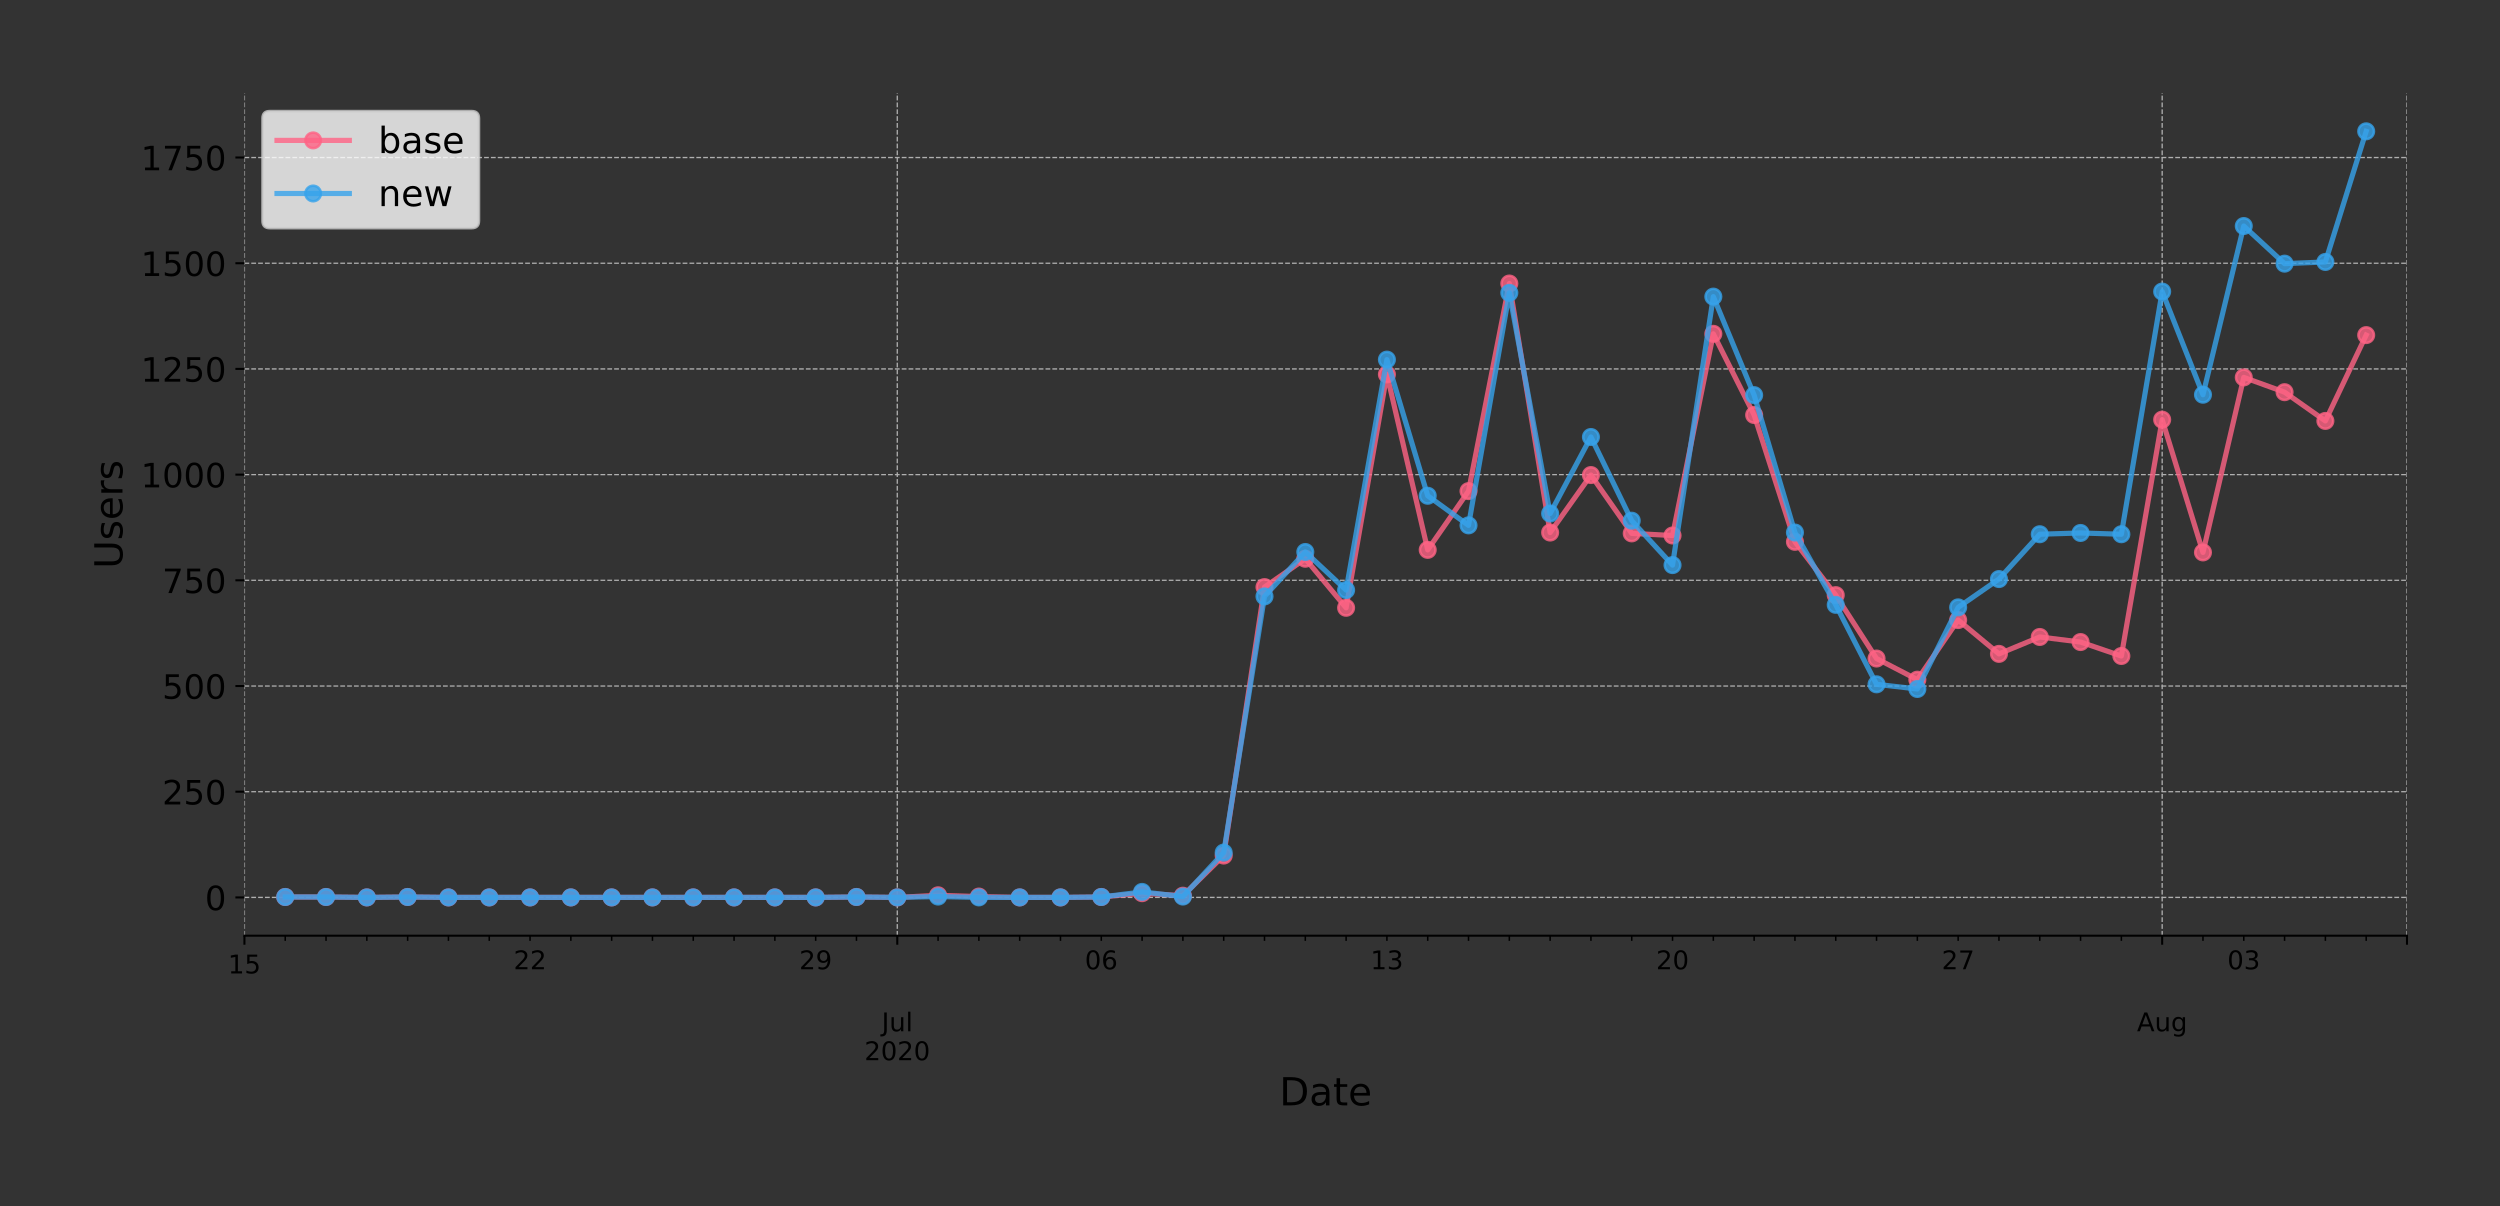 <?xml version="1.0" encoding="utf-8" standalone="no"?>
<!DOCTYPE svg PUBLIC "-//W3C//DTD SVG 1.1//EN"
  "http://www.w3.org/Graphics/SVG/1.1/DTD/svg11.dtd">
<!-- Created with matplotlib (https://matplotlib.org/) -->
<svg height="466.949pt" version="1.1" viewBox="0 0 967.602 466.949" width="967.602pt" xmlns="http://www.w3.org/2000/svg" xmlns:xlink="http://www.w3.org/1999/xlink">
 <rect x="0" y="0" width="967.602" height="466.949" fill="#333333" stroke="none"/>
 <defs>
  <style type="text/css">
*{stroke-linecap:butt;stroke-linejoin:round;}
  </style>
 </defs>
 <g id="figure_1">
  <g id="patch_1">
   <path d="M 0 466.949 
L 967.602 466.949 
L 967.602 0 
L 0 0 
z
" style="fill:none;"/>
  </g>
  <g id="axes_1">
   <g id="patch_2">
    <path d="M 94.602 362.16 
L 931.602 362.16 
L 931.602 36 
L 94.602 36 
z
" style="fill:none;"/>
   </g>
   <g id="matplotlib.axis_1">
    <g id="xtick_1">
     <g id="line2d_1">
      <path clip-path="url(#p70b564d732)" d="M 94.602 362.16 
L 94.602 36 
" style="fill:none;stroke:#b0b0b0;stroke-dasharray:1.85,0.8;stroke-dashoffset:0;stroke-width:0.5;"/>
     </g>
     <g id="line2d_2">
      <defs>
       <path d="M 0 0 
L 0 3.5 
" id="m4102a63cce" style="stroke:#000000;stroke-width:0.8;"/>
      </defs>
      <g>
       <use style="stroke:#000000;stroke-width:0.8;" x="94.602" xlink:href="#m4102a63cce" y="362.16"/>
      </g>
     </g>
     <g id="text_1">
      <!-- 15 -->
      <defs>
       <path d="M 12.406 8.297 
L 28.516 8.297 
L 28.516 63.922 
L 10.984 60.406 
L 10.984 69.391 
L 28.422 72.906 
L 38.281 72.906 
L 38.281 8.297 
L 54.391 8.297 
L 54.391 0 
L 12.406 0 
z
" id="DejaVuSans-49"/>
       <path d="M 10.797 72.906 
L 49.516 72.906 
L 49.516 64.594 
L 19.828 64.594 
L 19.828 46.734 
Q 21.969 47.469 24.109 47.828 
Q 26.266 48.188 28.422 48.188 
Q 40.625 48.188 47.75 41.5 
Q 54.891 34.812 54.891 23.391 
Q 54.891 11.625 47.562 5.094 
Q 40.234 -1.422 26.906 -1.422 
Q 22.312 -1.422 17.547 -0.641 
Q 12.797 0.141 7.719 1.703 
L 7.719 11.625 
Q 12.109 9.234 16.797 8.062 
Q 21.484 6.891 26.703 6.891 
Q 35.156 6.891 40.078 11.328 
Q 45.016 15.766 45.016 23.391 
Q 45.016 31 40.078 35.438 
Q 35.156 39.891 26.703 39.891 
Q 22.75 39.891 18.812 39.016 
Q 14.891 38.141 10.797 36.281 
z
" id="DejaVuSans-53"/>
      </defs>
      <g transform="translate(88.24 376.758)scale(0.1 -0.1)">
       <use xlink:href="#DejaVuSans-49"/>
       <use x="63.623" xlink:href="#DejaVuSans-53"/>
      </g>
     </g>
    </g>
    <g id="xtick_2">
     <g id="line2d_3">
      <path clip-path="url(#p70b564d732)" d="M 347.281 362.16 
L 347.281 36 
" style="fill:none;stroke:#b0b0b0;stroke-dasharray:1.85,0.8;stroke-dashoffset:0;stroke-width:0.5;"/>
     </g>
     <g id="line2d_4">
      <g>
       <use style="stroke:#000000;stroke-width:0.8;" x="347.281" xlink:href="#m4102a63cce" y="362.16"/>
      </g>
     </g>
     <g id="text_2">
      <!--  -->
      <g transform="translate(347.281 376.758)scale(0.1 -0.1)"/>
      <!--  -->
      <g transform="translate(347.281 387.956)scale(0.1 -0.1)"/>
      <!-- Jul -->
      <defs>
       <path d="M 9.812 72.906 
L 19.672 72.906 
L 19.672 5.078 
Q 19.672 -8.109 14.672 -14.062 
Q 9.672 -20.016 -1.422 -20.016 
L -5.172 -20.016 
L -5.172 -11.719 
L -2.094 -11.719 
Q 4.438 -11.719 7.125 -8.047 
Q 9.812 -4.391 9.812 5.078 
z
" id="DejaVuSans-74"/>
       <path d="M 8.5 21.578 
L 8.5 54.688 
L 17.484 54.688 
L 17.484 21.922 
Q 17.484 14.156 20.5 10.266 
Q 23.531 6.391 29.594 6.391 
Q 36.859 6.391 41.078 11.031 
Q 45.312 15.672 45.312 23.688 
L 45.312 54.688 
L 54.297 54.688 
L 54.297 0 
L 45.312 0 
L 45.312 8.406 
Q 42.047 3.422 37.719 1 
Q 33.406 -1.422 27.688 -1.422 
Q 18.266 -1.422 13.375 4.438 
Q 8.5 10.297 8.5 21.578 
z
M 31.109 56 
z
" id="DejaVuSans-117"/>
       <path d="M 9.422 75.984 
L 18.406 75.984 
L 18.406 0 
L 9.422 0 
z
" id="DejaVuSans-108"/>
      </defs>
      <g transform="translate(341.249 399.154)scale(0.1 -0.1)">
       <use xlink:href="#DejaVuSans-74"/>
       <use x="29.492" xlink:href="#DejaVuSans-117"/>
       <use x="92.871" xlink:href="#DejaVuSans-108"/>
      </g>
      <!-- 2020 -->
      <defs>
       <path d="M 19.188 8.297 
L 53.609 8.297 
L 53.609 0 
L 7.328 0 
L 7.328 8.297 
Q 12.938 14.109 22.625 23.891 
Q 32.328 33.688 34.812 36.531 
Q 39.547 41.844 41.422 45.531 
Q 43.312 49.219 43.312 52.781 
Q 43.312 58.594 39.234 62.25 
Q 35.156 65.922 28.609 65.922 
Q 23.969 65.922 18.812 64.312 
Q 13.672 62.703 7.812 59.422 
L 7.812 69.391 
Q 13.766 71.781 18.938 73 
Q 24.125 74.219 28.422 74.219 
Q 39.75 74.219 46.484 68.547 
Q 53.219 62.891 53.219 53.422 
Q 53.219 48.922 51.531 44.891 
Q 49.859 40.875 45.406 35.406 
Q 44.188 33.984 37.641 27.219 
Q 31.109 20.453 19.188 8.297 
z
" id="DejaVuSans-50"/>
       <path d="M 31.781 66.406 
Q 24.172 66.406 20.328 58.906 
Q 16.5 51.422 16.5 36.375 
Q 16.5 21.391 20.328 13.891 
Q 24.172 6.391 31.781 6.391 
Q 39.453 6.391 43.281 13.891 
Q 47.125 21.391 47.125 36.375 
Q 47.125 51.422 43.281 58.906 
Q 39.453 66.406 31.781 66.406 
z
M 31.781 74.219 
Q 44.047 74.219 50.516 64.516 
Q 56.984 54.828 56.984 36.375 
Q 56.984 17.969 50.516 8.266 
Q 44.047 -1.422 31.781 -1.422 
Q 19.531 -1.422 13.062 8.266 
Q 6.594 17.969 6.594 36.375 
Q 6.594 54.828 13.062 64.516 
Q 19.531 74.219 31.781 74.219 
z
" id="DejaVuSans-48"/>
      </defs>
      <g transform="translate(334.556 410.352)scale(0.1 -0.1)">
       <use xlink:href="#DejaVuSans-50"/>
       <use x="63.623" xlink:href="#DejaVuSans-48"/>
       <use x="127.246" xlink:href="#DejaVuSans-50"/>
       <use x="190.869" xlink:href="#DejaVuSans-48"/>
      </g>
     </g>
    </g>
    <g id="xtick_3">
     <g id="line2d_5">
      <path clip-path="url(#p70b564d732)" d="M 836.847 362.16 
L 836.847 36 
" style="fill:none;stroke:#b0b0b0;stroke-dasharray:1.85,0.8;stroke-dashoffset:0;stroke-width:0.5;"/>
     </g>
     <g id="line2d_6">
      <g>
       <use style="stroke:#000000;stroke-width:0.8;" x="836.847" xlink:href="#m4102a63cce" y="362.16"/>
      </g>
     </g>
     <g id="text_3">
      <!--  -->
      <g transform="translate(836.847 376.758)scale(0.1 -0.1)"/>
      <!--  -->
      <g transform="translate(836.847 387.956)scale(0.1 -0.1)"/>
      <!-- Aug -->
      <defs>
       <path d="M 34.188 63.188 
L 20.797 26.906 
L 47.609 26.906 
z
M 28.609 72.906 
L 39.797 72.906 
L 67.578 0 
L 57.328 0 
L 50.688 18.703 
L 17.828 18.703 
L 11.188 0 
L 0.781 0 
z
" id="DejaVuSans-65"/>
       <path d="M 45.406 27.984 
Q 45.406 37.75 41.375 43.109 
Q 37.359 48.484 30.078 48.484 
Q 22.859 48.484 18.828 43.109 
Q 14.797 37.75 14.797 27.984 
Q 14.797 18.266 18.828 12.891 
Q 22.859 7.516 30.078 7.516 
Q 37.359 7.516 41.375 12.891 
Q 45.406 18.266 45.406 27.984 
z
M 54.391 6.781 
Q 54.391 -7.172 48.188 -13.984 
Q 42 -20.797 29.203 -20.797 
Q 24.469 -20.797 20.266 -20.094 
Q 16.062 -19.391 12.109 -17.922 
L 12.109 -9.188 
Q 16.062 -11.328 19.922 -12.344 
Q 23.781 -13.375 27.781 -13.375 
Q 36.625 -13.375 41.016 -8.766 
Q 45.406 -4.156 45.406 5.172 
L 45.406 9.625 
Q 42.625 4.781 38.281 2.391 
Q 33.938 0 27.875 0 
Q 17.828 0 11.672 7.656 
Q 5.516 15.328 5.516 27.984 
Q 5.516 40.672 11.672 48.328 
Q 17.828 56 27.875 56 
Q 33.938 56 38.281 53.609 
Q 42.625 51.219 45.406 46.391 
L 45.406 54.688 
L 54.391 54.688 
z
" id="DejaVuSans-103"/>
      </defs>
      <g transform="translate(827.084 399.154)scale(0.1 -0.1)">
       <use xlink:href="#DejaVuSans-65"/>
       <use x="68.408" xlink:href="#DejaVuSans-117"/>
       <use x="131.787" xlink:href="#DejaVuSans-103"/>
      </g>
     </g>
    </g>
    <g id="xtick_4">
     <g id="line2d_7">
      <path clip-path="url(#p70b564d732)" d="M 931.602 362.16 
L 931.602 36 
" style="fill:none;stroke:#b0b0b0;stroke-dasharray:1.85,0.8;stroke-dashoffset:0;stroke-width:0.5;"/>
     </g>
     <g id="line2d_8">
      <g>
       <use style="stroke:#000000;stroke-width:0.8;" x="931.602" xlink:href="#m4102a63cce" y="362.16"/>
      </g>
     </g>
    </g>
    <g id="xtick_5">
     <g id="line2d_9">
      <defs>
       <path d="M 0 0 
L 0 2 
" id="m743ab4e83a" style="stroke:#000000;stroke-width:0.6;"/>
      </defs>
      <g>
       <use style="stroke:#000000;stroke-width:0.6;" x="110.395" xlink:href="#m743ab4e83a" y="362.16"/>
      </g>
     </g>
    </g>
    <g id="xtick_6">
     <g id="line2d_10">
      <g>
       <use style="stroke:#000000;stroke-width:0.6;" x="126.187" xlink:href="#m743ab4e83a" y="362.16"/>
      </g>
     </g>
    </g>
    <g id="xtick_7">
     <g id="line2d_11">
      <g>
       <use style="stroke:#000000;stroke-width:0.6;" x="141.98" xlink:href="#m743ab4e83a" y="362.16"/>
      </g>
     </g>
    </g>
    <g id="xtick_8">
     <g id="line2d_12">
      <g>
       <use style="stroke:#000000;stroke-width:0.6;" x="157.772" xlink:href="#m743ab4e83a" y="362.16"/>
      </g>
     </g>
    </g>
    <g id="xtick_9">
     <g id="line2d_13">
      <g>
       <use style="stroke:#000000;stroke-width:0.6;" x="173.564" xlink:href="#m743ab4e83a" y="362.16"/>
      </g>
     </g>
    </g>
    <g id="xtick_10">
     <g id="line2d_14">
      <g>
       <use style="stroke:#000000;stroke-width:0.6;" x="189.357" xlink:href="#m743ab4e83a" y="362.16"/>
      </g>
     </g>
    </g>
    <g id="xtick_11">
     <g id="line2d_15">
      <g>
       <use style="stroke:#000000;stroke-width:0.6;" x="205.149" xlink:href="#m743ab4e83a" y="362.16"/>
      </g>
     </g>
     <g id="text_4">
      <!-- 22 -->
      <g transform="translate(198.787 375.158)scale(0.1 -0.1)">
       <use xlink:href="#DejaVuSans-50"/>
       <use x="63.623" xlink:href="#DejaVuSans-50"/>
      </g>
     </g>
    </g>
    <g id="xtick_12">
     <g id="line2d_16">
      <g>
       <use style="stroke:#000000;stroke-width:0.6;" x="220.942" xlink:href="#m743ab4e83a" y="362.16"/>
      </g>
     </g>
    </g>
    <g id="xtick_13">
     <g id="line2d_17">
      <g>
       <use style="stroke:#000000;stroke-width:0.6;" x="236.734" xlink:href="#m743ab4e83a" y="362.16"/>
      </g>
     </g>
    </g>
    <g id="xtick_14">
     <g id="line2d_18">
      <g>
       <use style="stroke:#000000;stroke-width:0.6;" x="252.527" xlink:href="#m743ab4e83a" y="362.16"/>
      </g>
     </g>
    </g>
    <g id="xtick_15">
     <g id="line2d_19">
      <g>
       <use style="stroke:#000000;stroke-width:0.6;" x="268.319" xlink:href="#m743ab4e83a" y="362.16"/>
      </g>
     </g>
    </g>
    <g id="xtick_16">
     <g id="line2d_20">
      <g>
       <use style="stroke:#000000;stroke-width:0.6;" x="284.112" xlink:href="#m743ab4e83a" y="362.16"/>
      </g>
     </g>
    </g>
    <g id="xtick_17">
     <g id="line2d_21">
      <g>
       <use style="stroke:#000000;stroke-width:0.6;" x="299.904" xlink:href="#m743ab4e83a" y="362.16"/>
      </g>
     </g>
    </g>
    <g id="xtick_18">
     <g id="line2d_22">
      <g>
       <use style="stroke:#000000;stroke-width:0.6;" x="315.697" xlink:href="#m743ab4e83a" y="362.16"/>
      </g>
     </g>
     <g id="text_5">
      <!-- 29 -->
      <defs>
       <path d="M 10.984 1.516 
L 10.984 10.5 
Q 14.703 8.734 18.5 7.812 
Q 22.312 6.891 25.984 6.891 
Q 35.75 6.891 40.891 13.453 
Q 46.047 20.016 46.781 33.406 
Q 43.953 29.203 39.594 26.953 
Q 35.25 24.703 29.984 24.703 
Q 19.047 24.703 12.672 31.312 
Q 6.297 37.938 6.297 49.422 
Q 6.297 60.641 12.938 67.422 
Q 19.578 74.219 30.609 74.219 
Q 43.266 74.219 49.922 64.516 
Q 56.594 54.828 56.594 36.375 
Q 56.594 19.141 48.406 8.859 
Q 40.234 -1.422 26.422 -1.422 
Q 22.703 -1.422 18.891 -0.688 
Q 15.094 0.047 10.984 1.516 
z
M 30.609 32.422 
Q 37.25 32.422 41.125 36.953 
Q 45.016 41.5 45.016 49.422 
Q 45.016 57.281 41.125 61.844 
Q 37.25 66.406 30.609 66.406 
Q 23.969 66.406 20.094 61.844 
Q 16.219 57.281 16.219 49.422 
Q 16.219 41.5 20.094 36.953 
Q 23.969 32.422 30.609 32.422 
z
" id="DejaVuSans-57"/>
      </defs>
      <g transform="translate(309.334 375.158)scale(0.1 -0.1)">
       <use xlink:href="#DejaVuSans-50"/>
       <use x="63.623" xlink:href="#DejaVuSans-57"/>
      </g>
     </g>
    </g>
    <g id="xtick_19">
     <g id="line2d_23">
      <g>
       <use style="stroke:#000000;stroke-width:0.6;" x="331.489" xlink:href="#m743ab4e83a" y="362.16"/>
      </g>
     </g>
    </g>
    <g id="xtick_20">
     <g id="line2d_24">
      <g>
       <use style="stroke:#000000;stroke-width:0.6;" x="363.074" xlink:href="#m743ab4e83a" y="362.16"/>
      </g>
     </g>
    </g>
    <g id="xtick_21">
     <g id="line2d_25">
      <g>
       <use style="stroke:#000000;stroke-width:0.6;" x="378.866" xlink:href="#m743ab4e83a" y="362.16"/>
      </g>
     </g>
    </g>
    <g id="xtick_22">
     <g id="line2d_26">
      <g>
       <use style="stroke:#000000;stroke-width:0.6;" x="394.659" xlink:href="#m743ab4e83a" y="362.16"/>
      </g>
     </g>
    </g>
    <g id="xtick_23">
     <g id="line2d_27">
      <g>
       <use style="stroke:#000000;stroke-width:0.6;" x="410.451" xlink:href="#m743ab4e83a" y="362.16"/>
      </g>
     </g>
    </g>
    <g id="xtick_24">
     <g id="line2d_28">
      <g>
       <use style="stroke:#000000;stroke-width:0.6;" x="426.244" xlink:href="#m743ab4e83a" y="362.16"/>
      </g>
     </g>
     <g id="text_6">
      <!-- 06 -->
      <defs>
       <path d="M 33.016 40.375 
Q 26.375 40.375 22.484 35.828 
Q 18.609 31.297 18.609 23.391 
Q 18.609 15.531 22.484 10.953 
Q 26.375 6.391 33.016 6.391 
Q 39.656 6.391 43.531 10.953 
Q 47.406 15.531 47.406 23.391 
Q 47.406 31.297 43.531 35.828 
Q 39.656 40.375 33.016 40.375 
z
M 52.594 71.297 
L 52.594 62.312 
Q 48.875 64.062 45.094 64.984 
Q 41.312 65.922 37.594 65.922 
Q 27.828 65.922 22.672 59.328 
Q 17.531 52.734 16.797 39.406 
Q 19.672 43.656 24.016 45.922 
Q 28.375 48.188 33.594 48.188 
Q 44.578 48.188 50.953 41.516 
Q 57.328 34.859 57.328 23.391 
Q 57.328 12.156 50.688 5.359 
Q 44.047 -1.422 33.016 -1.422 
Q 20.359 -1.422 13.672 8.266 
Q 6.984 17.969 6.984 36.375 
Q 6.984 53.656 15.188 63.938 
Q 23.391 74.219 37.203 74.219 
Q 40.922 74.219 44.703 73.484 
Q 48.484 72.75 52.594 71.297 
z
" id="DejaVuSans-54"/>
      </defs>
      <g transform="translate(419.881 375.158)scale(0.1 -0.1)">
       <use xlink:href="#DejaVuSans-48"/>
       <use x="63.623" xlink:href="#DejaVuSans-54"/>
      </g>
     </g>
    </g>
    <g id="xtick_25">
     <g id="line2d_29">
      <g>
       <use style="stroke:#000000;stroke-width:0.6;" x="442.036" xlink:href="#m743ab4e83a" y="362.16"/>
      </g>
     </g>
    </g>
    <g id="xtick_26">
     <g id="line2d_30">
      <g>
       <use style="stroke:#000000;stroke-width:0.6;" x="457.829" xlink:href="#m743ab4e83a" y="362.16"/>
      </g>
     </g>
    </g>
    <g id="xtick_27">
     <g id="line2d_31">
      <g>
       <use style="stroke:#000000;stroke-width:0.6;" x="473.621" xlink:href="#m743ab4e83a" y="362.16"/>
      </g>
     </g>
    </g>
    <g id="xtick_28">
     <g id="line2d_32">
      <g>
       <use style="stroke:#000000;stroke-width:0.6;" x="489.414" xlink:href="#m743ab4e83a" y="362.16"/>
      </g>
     </g>
    </g>
    <g id="xtick_29">
     <g id="line2d_33">
      <g>
       <use style="stroke:#000000;stroke-width:0.6;" x="505.206" xlink:href="#m743ab4e83a" y="362.16"/>
      </g>
     </g>
    </g>
    <g id="xtick_30">
     <g id="line2d_34">
      <g>
       <use style="stroke:#000000;stroke-width:0.6;" x="520.998" xlink:href="#m743ab4e83a" y="362.16"/>
      </g>
     </g>
    </g>
    <g id="xtick_31">
     <g id="line2d_35">
      <g>
       <use style="stroke:#000000;stroke-width:0.6;" x="536.791" xlink:href="#m743ab4e83a" y="362.16"/>
      </g>
     </g>
     <g id="text_7">
      <!-- 13 -->
      <defs>
       <path d="M 40.578 39.312 
Q 47.656 37.797 51.625 33 
Q 55.609 28.219 55.609 21.188 
Q 55.609 10.406 48.188 4.484 
Q 40.766 -1.422 27.094 -1.422 
Q 22.516 -1.422 17.656 -0.516 
Q 12.797 0.391 7.625 2.203 
L 7.625 11.719 
Q 11.719 9.328 16.594 8.109 
Q 21.484 6.891 26.812 6.891 
Q 36.078 6.891 40.938 10.547 
Q 45.797 14.203 45.797 21.188 
Q 45.797 27.641 41.281 31.266 
Q 36.766 34.906 28.719 34.906 
L 20.219 34.906 
L 20.219 43.016 
L 29.109 43.016 
Q 36.375 43.016 40.234 45.922 
Q 44.094 48.828 44.094 54.297 
Q 44.094 59.906 40.109 62.906 
Q 36.141 65.922 28.719 65.922 
Q 24.656 65.922 20.016 65.031 
Q 15.375 64.156 9.812 62.312 
L 9.812 71.094 
Q 15.438 72.656 20.344 73.438 
Q 25.25 74.219 29.594 74.219 
Q 40.828 74.219 47.359 69.109 
Q 53.906 64.016 53.906 55.328 
Q 53.906 49.266 50.438 45.094 
Q 46.969 40.922 40.578 39.312 
z
" id="DejaVuSans-51"/>
      </defs>
      <g transform="translate(530.428 375.158)scale(0.1 -0.1)">
       <use xlink:href="#DejaVuSans-49"/>
       <use x="63.623" xlink:href="#DejaVuSans-51"/>
      </g>
     </g>
    </g>
    <g id="xtick_32">
     <g id="line2d_36">
      <g>
       <use style="stroke:#000000;stroke-width:0.6;" x="552.583" xlink:href="#m743ab4e83a" y="362.16"/>
      </g>
     </g>
    </g>
    <g id="xtick_33">
     <g id="line2d_37">
      <g>
       <use style="stroke:#000000;stroke-width:0.6;" x="568.376" xlink:href="#m743ab4e83a" y="362.16"/>
      </g>
     </g>
    </g>
    <g id="xtick_34">
     <g id="line2d_38">
      <g>
       <use style="stroke:#000000;stroke-width:0.6;" x="584.168" xlink:href="#m743ab4e83a" y="362.16"/>
      </g>
     </g>
    </g>
    <g id="xtick_35">
     <g id="line2d_39">
      <g>
       <use style="stroke:#000000;stroke-width:0.6;" x="599.961" xlink:href="#m743ab4e83a" y="362.16"/>
      </g>
     </g>
    </g>
    <g id="xtick_36">
     <g id="line2d_40">
      <g>
       <use style="stroke:#000000;stroke-width:0.6;" x="615.753" xlink:href="#m743ab4e83a" y="362.16"/>
      </g>
     </g>
    </g>
    <g id="xtick_37">
     <g id="line2d_41">
      <g>
       <use style="stroke:#000000;stroke-width:0.6;" x="631.546" xlink:href="#m743ab4e83a" y="362.16"/>
      </g>
     </g>
    </g>
    <g id="xtick_38">
     <g id="line2d_42">
      <g>
       <use style="stroke:#000000;stroke-width:0.6;" x="647.338" xlink:href="#m743ab4e83a" y="362.16"/>
      </g>
     </g>
     <g id="text_8">
      <!-- 20 -->
      <g transform="translate(640.976 375.158)scale(0.1 -0.1)">
       <use xlink:href="#DejaVuSans-50"/>
       <use x="63.623" xlink:href="#DejaVuSans-48"/>
      </g>
     </g>
    </g>
    <g id="xtick_39">
     <g id="line2d_43">
      <g>
       <use style="stroke:#000000;stroke-width:0.6;" x="663.13" xlink:href="#m743ab4e83a" y="362.16"/>
      </g>
     </g>
    </g>
    <g id="xtick_40">
     <g id="line2d_44">
      <g>
       <use style="stroke:#000000;stroke-width:0.6;" x="678.923" xlink:href="#m743ab4e83a" y="362.16"/>
      </g>
     </g>
    </g>
    <g id="xtick_41">
     <g id="line2d_45">
      <g>
       <use style="stroke:#000000;stroke-width:0.6;" x="694.715" xlink:href="#m743ab4e83a" y="362.16"/>
      </g>
     </g>
    </g>
    <g id="xtick_42">
     <g id="line2d_46">
      <g>
       <use style="stroke:#000000;stroke-width:0.6;" x="710.508" xlink:href="#m743ab4e83a" y="362.16"/>
      </g>
     </g>
    </g>
    <g id="xtick_43">
     <g id="line2d_47">
      <g>
       <use style="stroke:#000000;stroke-width:0.6;" x="726.3" xlink:href="#m743ab4e83a" y="362.16"/>
      </g>
     </g>
    </g>
    <g id="xtick_44">
     <g id="line2d_48">
      <g>
       <use style="stroke:#000000;stroke-width:0.6;" x="742.093" xlink:href="#m743ab4e83a" y="362.16"/>
      </g>
     </g>
    </g>
    <g id="xtick_45">
     <g id="line2d_49">
      <g>
       <use style="stroke:#000000;stroke-width:0.6;" x="757.885" xlink:href="#m743ab4e83a" y="362.16"/>
      </g>
     </g>
     <g id="text_9">
      <!-- 27 -->
      <defs>
       <path d="M 8.203 72.906 
L 55.078 72.906 
L 55.078 68.703 
L 28.609 0 
L 18.312 0 
L 43.219 64.594 
L 8.203 64.594 
z
" id="DejaVuSans-55"/>
      </defs>
      <g transform="translate(751.523 375.158)scale(0.1 -0.1)">
       <use xlink:href="#DejaVuSans-50"/>
       <use x="63.623" xlink:href="#DejaVuSans-55"/>
      </g>
     </g>
    </g>
    <g id="xtick_46">
     <g id="line2d_50">
      <g>
       <use style="stroke:#000000;stroke-width:0.6;" x="773.678" xlink:href="#m743ab4e83a" y="362.16"/>
      </g>
     </g>
    </g>
    <g id="xtick_47">
     <g id="line2d_51">
      <g>
       <use style="stroke:#000000;stroke-width:0.6;" x="789.47" xlink:href="#m743ab4e83a" y="362.16"/>
      </g>
     </g>
    </g>
    <g id="xtick_48">
     <g id="line2d_52">
      <g>
       <use style="stroke:#000000;stroke-width:0.6;" x="805.263" xlink:href="#m743ab4e83a" y="362.16"/>
      </g>
     </g>
    </g>
    <g id="xtick_49">
     <g id="line2d_53">
      <g>
       <use style="stroke:#000000;stroke-width:0.6;" x="821.055" xlink:href="#m743ab4e83a" y="362.16"/>
      </g>
     </g>
    </g>
    <g id="xtick_50">
     <g id="line2d_54">
      <g>
       <use style="stroke:#000000;stroke-width:0.6;" x="852.64" xlink:href="#m743ab4e83a" y="362.16"/>
      </g>
     </g>
    </g>
    <g id="xtick_51">
     <g id="line2d_55">
      <g>
       <use style="stroke:#000000;stroke-width:0.6;" x="868.432" xlink:href="#m743ab4e83a" y="362.16"/>
      </g>
     </g>
     <g id="text_10">
      <!-- 03 -->
      <g transform="translate(862.07 375.158)scale(0.1 -0.1)">
       <use xlink:href="#DejaVuSans-48"/>
       <use x="63.623" xlink:href="#DejaVuSans-51"/>
      </g>
     </g>
    </g>
    <g id="xtick_52">
     <g id="line2d_56">
      <g>
       <use style="stroke:#000000;stroke-width:0.6;" x="884.225" xlink:href="#m743ab4e83a" y="362.16"/>
      </g>
     </g>
    </g>
    <g id="xtick_53">
     <g id="line2d_57">
      <g>
       <use style="stroke:#000000;stroke-width:0.6;" x="900.017" xlink:href="#m743ab4e83a" y="362.16"/>
      </g>
     </g>
    </g>
    <g id="xtick_54">
     <g id="line2d_58">
      <g>
       <use style="stroke:#000000;stroke-width:0.6;" x="915.81" xlink:href="#m743ab4e83a" y="362.16"/>
      </g>
     </g>
    </g>
    <g id="text_11">
     <!-- Date -->
     <defs>
      <path d="M 19.672 64.797 
L 19.672 8.109 
L 31.594 8.109 
Q 46.688 8.109 53.688 14.938 
Q 60.688 21.781 60.688 36.531 
Q 60.688 51.172 53.688 57.984 
Q 46.688 64.797 31.594 64.797 
z
M 9.812 72.906 
L 30.078 72.906 
Q 51.266 72.906 61.172 64.094 
Q 71.094 55.281 71.094 36.531 
Q 71.094 17.672 61.125 8.828 
Q 51.172 0 30.078 0 
L 9.812 0 
z
" id="DejaVuSans-68"/>
      <path d="M 34.281 27.484 
Q 23.391 27.484 19.188 25 
Q 14.984 22.516 14.984 16.5 
Q 14.984 11.719 18.141 8.906 
Q 21.297 6.109 26.703 6.109 
Q 34.188 6.109 38.703 11.406 
Q 43.219 16.703 43.219 25.484 
L 43.219 27.484 
z
M 52.203 31.203 
L 52.203 0 
L 43.219 0 
L 43.219 8.297 
Q 40.141 3.328 35.547 0.953 
Q 30.953 -1.422 24.312 -1.422 
Q 15.922 -1.422 10.953 3.297 
Q 6 8.016 6 15.922 
Q 6 25.141 12.172 29.828 
Q 18.359 34.516 30.609 34.516 
L 43.219 34.516 
L 43.219 35.406 
Q 43.219 41.609 39.141 45 
Q 35.062 48.391 27.688 48.391 
Q 23 48.391 18.547 47.266 
Q 14.109 46.141 10.016 43.891 
L 10.016 52.203 
Q 14.938 54.109 19.578 55.047 
Q 24.219 56 28.609 56 
Q 40.484 56 46.344 49.844 
Q 52.203 43.703 52.203 31.203 
z
" id="DejaVuSans-97"/>
      <path d="M 18.312 70.219 
L 18.312 54.688 
L 36.812 54.688 
L 36.812 47.703 
L 18.312 47.703 
L 18.312 18.016 
Q 18.312 11.328 20.141 9.422 
Q 21.969 7.516 27.594 7.516 
L 36.812 7.516 
L 36.812 0 
L 27.594 0 
Q 17.188 0 13.234 3.875 
Q 9.281 7.766 9.281 18.016 
L 9.281 47.703 
L 2.688 47.703 
L 2.688 54.688 
L 9.281 54.688 
L 9.281 70.219 
z
" id="DejaVuSans-116"/>
      <path d="M 56.203 29.594 
L 56.203 25.203 
L 14.891 25.203 
Q 15.484 15.922 20.484 11.062 
Q 25.484 6.203 34.422 6.203 
Q 39.594 6.203 44.453 7.469 
Q 49.312 8.734 54.109 11.281 
L 54.109 2.781 
Q 49.266 0.734 44.188 -0.344 
Q 39.109 -1.422 33.891 -1.422 
Q 20.797 -1.422 13.156 6.188 
Q 5.516 13.812 5.516 26.812 
Q 5.516 40.234 12.766 48.109 
Q 20.016 56 32.328 56 
Q 43.359 56 49.781 48.891 
Q 56.203 41.797 56.203 29.594 
z
M 47.219 32.234 
Q 47.125 39.594 43.094 43.984 
Q 39.062 48.391 32.422 48.391 
Q 24.906 48.391 20.391 44.141 
Q 15.875 39.891 15.188 32.172 
z
" id="DejaVuSans-101"/>
     </defs>
     <g transform="translate(495.176 427.829)scale(0.15 -0.15)">
      <use xlink:href="#DejaVuSans-68"/>
      <use x="77.002" xlink:href="#DejaVuSans-97"/>
      <use x="138.281" xlink:href="#DejaVuSans-116"/>
      <use x="177.49" xlink:href="#DejaVuSans-101"/>
     </g>
    </g>
   </g>
   <g id="matplotlib.axis_2">
    <g id="ytick_1">
     <g id="line2d_59">
      <path clip-path="url(#p70b564d732)" d="M 94.602 347.335 
L 931.602 347.335 
" style="fill:none;stroke:#b0b0b0;stroke-dasharray:1.85,0.8;stroke-dashoffset:0;stroke-width:0.5;"/>
     </g>
     <g id="line2d_60">
      <defs>
       <path d="M 0 0 
L -3.5 0 
" id="mdf3359d259" style="stroke:#000000;stroke-width:0.8;"/>
      </defs>
      <g>
       <use style="stroke:#000000;stroke-width:0.8;" x="94.602" xlink:href="#mdf3359d259" y="347.335"/>
      </g>
     </g>
     <g id="text_12">
      <!-- 0 -->
      <g transform="translate(79.331 352.274)scale(0.13 -0.13)">
       <use xlink:href="#DejaVuSans-48"/>
      </g>
     </g>
    </g>
    <g id="ytick_2">
     <g id="line2d_61">
      <path clip-path="url(#p70b564d732)" d="M 94.602 306.425 
L 931.602 306.425 
" style="fill:none;stroke:#b0b0b0;stroke-dasharray:1.85,0.8;stroke-dashoffset:0;stroke-width:0.5;"/>
     </g>
     <g id="line2d_62">
      <g>
       <use style="stroke:#000000;stroke-width:0.8;" x="94.602" xlink:href="#mdf3359d259" y="306.425"/>
      </g>
     </g>
     <g id="text_13">
      <!-- 250 -->
      <g transform="translate(62.788 311.364)scale(0.13 -0.13)">
       <use xlink:href="#DejaVuSans-50"/>
       <use x="63.623" xlink:href="#DejaVuSans-53"/>
       <use x="127.246" xlink:href="#DejaVuSans-48"/>
      </g>
     </g>
    </g>
    <g id="ytick_3">
     <g id="line2d_63">
      <path clip-path="url(#p70b564d732)" d="M 94.602 265.516 
L 931.602 265.516 
" style="fill:none;stroke:#b0b0b0;stroke-dasharray:1.85,0.8;stroke-dashoffset:0;stroke-width:0.5;"/>
     </g>
     <g id="line2d_64">
      <g>
       <use style="stroke:#000000;stroke-width:0.8;" x="94.602" xlink:href="#mdf3359d259" y="265.516"/>
      </g>
     </g>
     <g id="text_14">
      <!-- 500 -->
      <g transform="translate(62.788 270.455)scale(0.13 -0.13)">
       <use xlink:href="#DejaVuSans-53"/>
       <use x="63.623" xlink:href="#DejaVuSans-48"/>
       <use x="127.246" xlink:href="#DejaVuSans-48"/>
      </g>
     </g>
    </g>
    <g id="ytick_4">
     <g id="line2d_65">
      <path clip-path="url(#p70b564d732)" d="M 94.602 224.607 
L 931.602 224.607 
" style="fill:none;stroke:#b0b0b0;stroke-dasharray:1.85,0.8;stroke-dashoffset:0;stroke-width:0.5;"/>
     </g>
     <g id="line2d_66">
      <g>
       <use style="stroke:#000000;stroke-width:0.8;" x="94.602" xlink:href="#mdf3359d259" y="224.607"/>
      </g>
     </g>
     <g id="text_15">
      <!-- 750 -->
      <g transform="translate(62.788 229.546)scale(0.13 -0.13)">
       <use xlink:href="#DejaVuSans-55"/>
       <use x="63.623" xlink:href="#DejaVuSans-53"/>
       <use x="127.246" xlink:href="#DejaVuSans-48"/>
      </g>
     </g>
    </g>
    <g id="ytick_5">
     <g id="line2d_67">
      <path clip-path="url(#p70b564d732)" d="M 94.602 183.698 
L 931.602 183.698 
" style="fill:none;stroke:#b0b0b0;stroke-dasharray:1.85,0.8;stroke-dashoffset:0;stroke-width:0.5;"/>
     </g>
     <g id="line2d_68">
      <g>
       <use style="stroke:#000000;stroke-width:0.8;" x="94.602" xlink:href="#mdf3359d259" y="183.698"/>
      </g>
     </g>
     <g id="text_16">
      <!-- 1000 -->
      <g transform="translate(54.517 188.637)scale(0.13 -0.13)">
       <use xlink:href="#DejaVuSans-49"/>
       <use x="63.623" xlink:href="#DejaVuSans-48"/>
       <use x="127.246" xlink:href="#DejaVuSans-48"/>
       <use x="190.869" xlink:href="#DejaVuSans-48"/>
      </g>
     </g>
    </g>
    <g id="ytick_6">
     <g id="line2d_69">
      <path clip-path="url(#p70b564d732)" d="M 94.602 142.789 
L 931.602 142.789 
" style="fill:none;stroke:#b0b0b0;stroke-dasharray:1.85,0.8;stroke-dashoffset:0;stroke-width:0.5;"/>
     </g>
     <g id="line2d_70">
      <g>
       <use style="stroke:#000000;stroke-width:0.8;" x="94.602" xlink:href="#mdf3359d259" y="142.789"/>
      </g>
     </g>
     <g id="text_17">
      <!-- 1250 -->
      <g transform="translate(54.517 147.728)scale(0.13 -0.13)">
       <use xlink:href="#DejaVuSans-49"/>
       <use x="63.623" xlink:href="#DejaVuSans-50"/>
       <use x="127.246" xlink:href="#DejaVuSans-53"/>
       <use x="190.869" xlink:href="#DejaVuSans-48"/>
      </g>
     </g>
    </g>
    <g id="ytick_7">
     <g id="line2d_71">
      <path clip-path="url(#p70b564d732)" d="M 94.602 101.88 
L 931.602 101.88 
" style="fill:none;stroke:#b0b0b0;stroke-dasharray:1.85,0.8;stroke-dashoffset:0;stroke-width:0.5;"/>
     </g>
     <g id="line2d_72">
      <g>
       <use style="stroke:#000000;stroke-width:0.8;" x="94.602" xlink:href="#mdf3359d259" y="101.88"/>
      </g>
     </g>
     <g id="text_18">
      <!-- 1500 -->
      <g transform="translate(54.517 106.819)scale(0.13 -0.13)">
       <use xlink:href="#DejaVuSans-49"/>
       <use x="63.623" xlink:href="#DejaVuSans-53"/>
       <use x="127.246" xlink:href="#DejaVuSans-48"/>
       <use x="190.869" xlink:href="#DejaVuSans-48"/>
      </g>
     </g>
    </g>
    <g id="ytick_8">
     <g id="line2d_73">
      <path clip-path="url(#p70b564d732)" d="M 94.602 60.971 
L 931.602 60.971 
" style="fill:none;stroke:#b0b0b0;stroke-dasharray:1.85,0.8;stroke-dashoffset:0;stroke-width:0.5;"/>
     </g>
     <g id="line2d_74">
      <g>
       <use style="stroke:#000000;stroke-width:0.8;" x="94.602" xlink:href="#mdf3359d259" y="60.971"/>
      </g>
     </g>
     <g id="text_19">
      <!-- 1750 -->
      <g transform="translate(54.517 65.91)scale(0.13 -0.13)">
       <use xlink:href="#DejaVuSans-49"/>
       <use x="63.623" xlink:href="#DejaVuSans-55"/>
       <use x="127.246" xlink:href="#DejaVuSans-53"/>
       <use x="190.869" xlink:href="#DejaVuSans-48"/>
      </g>
     </g>
    </g>
    <g id="text_20">
     <!-- Users -->
     <defs>
      <path d="M 8.688 72.906 
L 18.609 72.906 
L 18.609 28.609 
Q 18.609 16.891 22.844 11.734 
Q 27.094 6.594 36.625 6.594 
Q 46.094 6.594 50.344 11.734 
Q 54.594 16.891 54.594 28.609 
L 54.594 72.906 
L 64.5 72.906 
L 64.5 27.391 
Q 64.5 13.141 57.438 5.859 
Q 50.391 -1.422 36.625 -1.422 
Q 22.797 -1.422 15.734 5.859 
Q 8.688 13.141 8.688 27.391 
z
" id="DejaVuSans-85"/>
      <path d="M 44.281 53.078 
L 44.281 44.578 
Q 40.484 46.531 36.375 47.5 
Q 32.281 48.484 27.875 48.484 
Q 21.188 48.484 17.844 46.438 
Q 14.5 44.391 14.5 40.281 
Q 14.5 37.156 16.891 35.375 
Q 19.281 33.594 26.516 31.984 
L 29.594 31.297 
Q 39.156 29.25 43.188 25.516 
Q 47.219 21.781 47.219 15.094 
Q 47.219 7.469 41.188 3.016 
Q 35.156 -1.422 24.609 -1.422 
Q 20.219 -1.422 15.453 -0.562 
Q 10.688 0.297 5.422 2 
L 5.422 11.281 
Q 10.406 8.688 15.234 7.391 
Q 20.062 6.109 24.812 6.109 
Q 31.156 6.109 34.562 8.281 
Q 37.984 10.453 37.984 14.406 
Q 37.984 18.062 35.516 20.016 
Q 33.062 21.969 24.703 23.781 
L 21.578 24.516 
Q 13.234 26.266 9.516 29.906 
Q 5.812 33.547 5.812 39.891 
Q 5.812 47.609 11.281 51.797 
Q 16.75 56 26.812 56 
Q 31.781 56 36.172 55.266 
Q 40.578 54.547 44.281 53.078 
z
" id="DejaVuSans-115"/>
      <path d="M 41.109 46.297 
Q 39.594 47.172 37.812 47.578 
Q 36.031 48 33.891 48 
Q 26.266 48 22.188 43.047 
Q 18.109 38.094 18.109 28.812 
L 18.109 0 
L 9.078 0 
L 9.078 54.688 
L 18.109 54.688 
L 18.109 46.188 
Q 20.953 51.172 25.484 53.578 
Q 30.031 56 36.531 56 
Q 37.453 56 38.578 55.875 
Q 39.703 55.766 41.062 55.516 
z
" id="DejaVuSans-114"/>
     </defs>
     <g transform="translate(47.398 220.081)rotate(-90)scale(0.15 -0.15)">
      <use xlink:href="#DejaVuSans-85"/>
      <use x="73.193" xlink:href="#DejaVuSans-115"/>
      <use x="125.293" xlink:href="#DejaVuSans-101"/>
      <use x="186.816" xlink:href="#DejaVuSans-114"/>
      <use x="227.93" xlink:href="#DejaVuSans-115"/>
     </g>
    </g>
   </g>
   <g id="line2d_75">
    <path clip-path="url(#p70b564d732)" d="M 110.395 347.171 
L 126.187 347.171 
L 141.98 347.335 
L 157.772 347.171 
L 173.564 347.335 
L 189.357 347.335 
L 205.149 347.335 
L 220.942 347.335 
L 236.734 347.335 
L 252.527 347.335 
L 268.319 347.335 
L 284.112 347.335 
L 299.904 347.335 
L 315.697 347.335 
L 331.489 347.171 
L 347.281 347.335 
L 363.074 346.516 
L 378.866 347.007 
L 394.659 347.335 
L 410.451 347.335 
L 426.244 347.171 
L 442.036 345.698 
L 457.829 346.68 
L 473.621 331.135 
L 489.414 227.225 
L 505.206 216.262 
L 520.998 235.244 
L 536.791 144.916 
L 552.583 212.825 
L 568.376 190.08 
L 584.168 109.735 
L 599.961 206.116 
L 615.753 183.862 
L 631.546 206.444 
L 647.338 207.262 
L 663.13 129.207 
L 678.923 160.625 
L 694.715 209.716 
L 710.508 230.335 
L 726.3 254.88 
L 742.093 263.062 
L 757.885 239.989 
L 773.678 253.08 
L 789.47 246.535 
L 805.263 248.498 
L 821.055 253.898 
L 836.847 162.425 
L 852.64 213.807 
L 868.432 146.062 
L 884.225 151.789 
L 900.017 162.916 
L 915.81 129.698 
" style="fill:none;stroke:#ff6384;stroke-linecap:square;stroke-opacity:0.8;stroke-width:2;"/>
    <defs>
     <path d="M 0 3 
C 0.796 3 1.559 2.684 2.121 2.121 
C 2.684 1.559 3 0.796 3 0 
C 3 -0.796 2.684 -1.559 2.121 -2.121 
C 1.559 -2.684 0.796 -3 0 -3 
C -0.796 -3 -1.559 -2.684 -2.121 -2.121 
C -2.684 -1.559 -3 -0.796 -3 0 
C -3 0.796 -2.684 1.559 -2.121 2.121 
C -1.559 2.684 -0.796 3 0 3 
z
" id="m00b65b5c39" style="stroke:#ff6384;stroke-opacity:0.8;"/>
    </defs>
    <g clip-path="url(#p70b564d732)">
     <use style="fill:#ff6384;fill-opacity:0.8;stroke:#ff6384;stroke-opacity:0.8;" x="110.395" xlink:href="#m00b65b5c39" y="347.171"/>
     <use style="fill:#ff6384;fill-opacity:0.8;stroke:#ff6384;stroke-opacity:0.8;" x="126.187" xlink:href="#m00b65b5c39" y="347.171"/>
     <use style="fill:#ff6384;fill-opacity:0.8;stroke:#ff6384;stroke-opacity:0.8;" x="141.98" xlink:href="#m00b65b5c39" y="347.335"/>
     <use style="fill:#ff6384;fill-opacity:0.8;stroke:#ff6384;stroke-opacity:0.8;" x="157.772" xlink:href="#m00b65b5c39" y="347.171"/>
     <use style="fill:#ff6384;fill-opacity:0.8;stroke:#ff6384;stroke-opacity:0.8;" x="173.564" xlink:href="#m00b65b5c39" y="347.335"/>
     <use style="fill:#ff6384;fill-opacity:0.8;stroke:#ff6384;stroke-opacity:0.8;" x="189.357" xlink:href="#m00b65b5c39" y="347.335"/>
     <use style="fill:#ff6384;fill-opacity:0.8;stroke:#ff6384;stroke-opacity:0.8;" x="205.149" xlink:href="#m00b65b5c39" y="347.335"/>
     <use style="fill:#ff6384;fill-opacity:0.8;stroke:#ff6384;stroke-opacity:0.8;" x="220.942" xlink:href="#m00b65b5c39" y="347.335"/>
     <use style="fill:#ff6384;fill-opacity:0.8;stroke:#ff6384;stroke-opacity:0.8;" x="236.734" xlink:href="#m00b65b5c39" y="347.335"/>
     <use style="fill:#ff6384;fill-opacity:0.8;stroke:#ff6384;stroke-opacity:0.8;" x="252.527" xlink:href="#m00b65b5c39" y="347.335"/>
     <use style="fill:#ff6384;fill-opacity:0.8;stroke:#ff6384;stroke-opacity:0.8;" x="268.319" xlink:href="#m00b65b5c39" y="347.335"/>
     <use style="fill:#ff6384;fill-opacity:0.8;stroke:#ff6384;stroke-opacity:0.8;" x="284.112" xlink:href="#m00b65b5c39" y="347.335"/>
     <use style="fill:#ff6384;fill-opacity:0.8;stroke:#ff6384;stroke-opacity:0.8;" x="299.904" xlink:href="#m00b65b5c39" y="347.335"/>
     <use style="fill:#ff6384;fill-opacity:0.8;stroke:#ff6384;stroke-opacity:0.8;" x="315.697" xlink:href="#m00b65b5c39" y="347.335"/>
     <use style="fill:#ff6384;fill-opacity:0.8;stroke:#ff6384;stroke-opacity:0.8;" x="331.489" xlink:href="#m00b65b5c39" y="347.171"/>
     <use style="fill:#ff6384;fill-opacity:0.8;stroke:#ff6384;stroke-opacity:0.8;" x="347.281" xlink:href="#m00b65b5c39" y="347.335"/>
     <use style="fill:#ff6384;fill-opacity:0.8;stroke:#ff6384;stroke-opacity:0.8;" x="363.074" xlink:href="#m00b65b5c39" y="346.516"/>
     <use style="fill:#ff6384;fill-opacity:0.8;stroke:#ff6384;stroke-opacity:0.8;" x="378.866" xlink:href="#m00b65b5c39" y="347.007"/>
     <use style="fill:#ff6384;fill-opacity:0.8;stroke:#ff6384;stroke-opacity:0.8;" x="394.659" xlink:href="#m00b65b5c39" y="347.335"/>
     <use style="fill:#ff6384;fill-opacity:0.8;stroke:#ff6384;stroke-opacity:0.8;" x="410.451" xlink:href="#m00b65b5c39" y="347.335"/>
     <use style="fill:#ff6384;fill-opacity:0.8;stroke:#ff6384;stroke-opacity:0.8;" x="426.244" xlink:href="#m00b65b5c39" y="347.171"/>
     <use style="fill:#ff6384;fill-opacity:0.8;stroke:#ff6384;stroke-opacity:0.8;" x="442.036" xlink:href="#m00b65b5c39" y="345.698"/>
     <use style="fill:#ff6384;fill-opacity:0.8;stroke:#ff6384;stroke-opacity:0.8;" x="457.829" xlink:href="#m00b65b5c39" y="346.68"/>
     <use style="fill:#ff6384;fill-opacity:0.8;stroke:#ff6384;stroke-opacity:0.8;" x="473.621" xlink:href="#m00b65b5c39" y="331.135"/>
     <use style="fill:#ff6384;fill-opacity:0.8;stroke:#ff6384;stroke-opacity:0.8;" x="489.414" xlink:href="#m00b65b5c39" y="227.225"/>
     <use style="fill:#ff6384;fill-opacity:0.8;stroke:#ff6384;stroke-opacity:0.8;" x="505.206" xlink:href="#m00b65b5c39" y="216.262"/>
     <use style="fill:#ff6384;fill-opacity:0.8;stroke:#ff6384;stroke-opacity:0.8;" x="520.998" xlink:href="#m00b65b5c39" y="235.244"/>
     <use style="fill:#ff6384;fill-opacity:0.8;stroke:#ff6384;stroke-opacity:0.8;" x="536.791" xlink:href="#m00b65b5c39" y="144.916"/>
     <use style="fill:#ff6384;fill-opacity:0.8;stroke:#ff6384;stroke-opacity:0.8;" x="552.583" xlink:href="#m00b65b5c39" y="212.825"/>
     <use style="fill:#ff6384;fill-opacity:0.8;stroke:#ff6384;stroke-opacity:0.8;" x="568.376" xlink:href="#m00b65b5c39" y="190.08"/>
     <use style="fill:#ff6384;fill-opacity:0.8;stroke:#ff6384;stroke-opacity:0.8;" x="584.168" xlink:href="#m00b65b5c39" y="109.735"/>
     <use style="fill:#ff6384;fill-opacity:0.8;stroke:#ff6384;stroke-opacity:0.8;" x="599.961" xlink:href="#m00b65b5c39" y="206.116"/>
     <use style="fill:#ff6384;fill-opacity:0.8;stroke:#ff6384;stroke-opacity:0.8;" x="615.753" xlink:href="#m00b65b5c39" y="183.862"/>
     <use style="fill:#ff6384;fill-opacity:0.8;stroke:#ff6384;stroke-opacity:0.8;" x="631.546" xlink:href="#m00b65b5c39" y="206.444"/>
     <use style="fill:#ff6384;fill-opacity:0.8;stroke:#ff6384;stroke-opacity:0.8;" x="647.338" xlink:href="#m00b65b5c39" y="207.262"/>
     <use style="fill:#ff6384;fill-opacity:0.8;stroke:#ff6384;stroke-opacity:0.8;" x="663.13" xlink:href="#m00b65b5c39" y="129.207"/>
     <use style="fill:#ff6384;fill-opacity:0.8;stroke:#ff6384;stroke-opacity:0.8;" x="678.923" xlink:href="#m00b65b5c39" y="160.625"/>
     <use style="fill:#ff6384;fill-opacity:0.8;stroke:#ff6384;stroke-opacity:0.8;" x="694.715" xlink:href="#m00b65b5c39" y="209.716"/>
     <use style="fill:#ff6384;fill-opacity:0.8;stroke:#ff6384;stroke-opacity:0.8;" x="710.508" xlink:href="#m00b65b5c39" y="230.335"/>
     <use style="fill:#ff6384;fill-opacity:0.8;stroke:#ff6384;stroke-opacity:0.8;" x="726.3" xlink:href="#m00b65b5c39" y="254.88"/>
     <use style="fill:#ff6384;fill-opacity:0.8;stroke:#ff6384;stroke-opacity:0.8;" x="742.093" xlink:href="#m00b65b5c39" y="263.062"/>
     <use style="fill:#ff6384;fill-opacity:0.8;stroke:#ff6384;stroke-opacity:0.8;" x="757.885" xlink:href="#m00b65b5c39" y="239.989"/>
     <use style="fill:#ff6384;fill-opacity:0.8;stroke:#ff6384;stroke-opacity:0.8;" x="773.678" xlink:href="#m00b65b5c39" y="253.08"/>
     <use style="fill:#ff6384;fill-opacity:0.8;stroke:#ff6384;stroke-opacity:0.8;" x="789.47" xlink:href="#m00b65b5c39" y="246.535"/>
     <use style="fill:#ff6384;fill-opacity:0.8;stroke:#ff6384;stroke-opacity:0.8;" x="805.263" xlink:href="#m00b65b5c39" y="248.498"/>
     <use style="fill:#ff6384;fill-opacity:0.8;stroke:#ff6384;stroke-opacity:0.8;" x="821.055" xlink:href="#m00b65b5c39" y="253.898"/>
     <use style="fill:#ff6384;fill-opacity:0.8;stroke:#ff6384;stroke-opacity:0.8;" x="836.847" xlink:href="#m00b65b5c39" y="162.425"/>
     <use style="fill:#ff6384;fill-opacity:0.8;stroke:#ff6384;stroke-opacity:0.8;" x="852.64" xlink:href="#m00b65b5c39" y="213.807"/>
     <use style="fill:#ff6384;fill-opacity:0.8;stroke:#ff6384;stroke-opacity:0.8;" x="868.432" xlink:href="#m00b65b5c39" y="146.062"/>
     <use style="fill:#ff6384;fill-opacity:0.8;stroke:#ff6384;stroke-opacity:0.8;" x="884.225" xlink:href="#m00b65b5c39" y="151.789"/>
     <use style="fill:#ff6384;fill-opacity:0.8;stroke:#ff6384;stroke-opacity:0.8;" x="900.017" xlink:href="#m00b65b5c39" y="162.916"/>
     <use style="fill:#ff6384;fill-opacity:0.8;stroke:#ff6384;stroke-opacity:0.8;" x="915.81" xlink:href="#m00b65b5c39" y="129.698"/>
    </g>
   </g>
   <g id="line2d_76">
    <path clip-path="url(#p70b564d732)" d="M 110.395 347.171 
L 126.187 347.171 
L 141.98 347.335 
L 157.772 347.171 
L 173.564 347.335 
L 189.357 347.335 
L 205.149 347.335 
L 220.942 347.335 
L 236.734 347.335 
L 252.527 347.335 
L 268.319 347.335 
L 284.112 347.335 
L 299.904 347.335 
L 315.697 347.335 
L 331.489 347.171 
L 347.281 347.335 
L 363.074 347.007 
L 378.866 347.335 
L 394.659 347.335 
L 410.451 347.335 
L 426.244 347.171 
L 442.036 345.207 
L 457.829 347.007 
L 473.621 329.989 
L 489.414 230.825 
L 505.206 213.644 
L 520.998 228.371 
L 536.791 139.189 
L 552.583 191.88 
L 568.376 203.335 
L 584.168 113.335 
L 599.961 198.753 
L 615.753 169.135 
L 631.546 201.535 
L 647.338 218.716 
L 663.13 114.807 
L 678.923 152.935 
L 694.715 206.116 
L 710.508 234.098 
L 726.3 264.862 
L 742.093 266.662 
L 757.885 235.08 
L 773.678 224.116 
L 789.47 206.771 
L 805.263 206.28 
L 821.055 206.771 
L 836.847 112.844 
L 852.64 152.771 
L 868.432 87.48 
L 884.225 102.044 
L 900.017 101.389 
L 915.81 50.825 
" style="fill:none;stroke:#36a2eb;stroke-linecap:square;stroke-opacity:0.8;stroke-width:2;"/>
    <defs>
     <path d="M 0 3 
C 0.796 3 1.559 2.684 2.121 2.121 
C 2.684 1.559 3 0.796 3 0 
C 3 -0.796 2.684 -1.559 2.121 -2.121 
C 1.559 -2.684 0.796 -3 0 -3 
C -0.796 -3 -1.559 -2.684 -2.121 -2.121 
C -2.684 -1.559 -3 -0.796 -3 0 
C -3 0.796 -2.684 1.559 -2.121 2.121 
C -1.559 2.684 -0.796 3 0 3 
z
" id="m8fbda9a072" style="stroke:#36a2eb;stroke-opacity:0.8;"/>
    </defs>
    <g clip-path="url(#p70b564d732)">
     <use style="fill:#36a2eb;fill-opacity:0.8;stroke:#36a2eb;stroke-opacity:0.8;" x="110.395" xlink:href="#m8fbda9a072" y="347.171"/>
     <use style="fill:#36a2eb;fill-opacity:0.8;stroke:#36a2eb;stroke-opacity:0.8;" x="126.187" xlink:href="#m8fbda9a072" y="347.171"/>
     <use style="fill:#36a2eb;fill-opacity:0.8;stroke:#36a2eb;stroke-opacity:0.8;" x="141.98" xlink:href="#m8fbda9a072" y="347.335"/>
     <use style="fill:#36a2eb;fill-opacity:0.8;stroke:#36a2eb;stroke-opacity:0.8;" x="157.772" xlink:href="#m8fbda9a072" y="347.171"/>
     <use style="fill:#36a2eb;fill-opacity:0.8;stroke:#36a2eb;stroke-opacity:0.8;" x="173.564" xlink:href="#m8fbda9a072" y="347.335"/>
     <use style="fill:#36a2eb;fill-opacity:0.8;stroke:#36a2eb;stroke-opacity:0.8;" x="189.357" xlink:href="#m8fbda9a072" y="347.335"/>
     <use style="fill:#36a2eb;fill-opacity:0.8;stroke:#36a2eb;stroke-opacity:0.8;" x="205.149" xlink:href="#m8fbda9a072" y="347.335"/>
     <use style="fill:#36a2eb;fill-opacity:0.8;stroke:#36a2eb;stroke-opacity:0.8;" x="220.942" xlink:href="#m8fbda9a072" y="347.335"/>
     <use style="fill:#36a2eb;fill-opacity:0.8;stroke:#36a2eb;stroke-opacity:0.8;" x="236.734" xlink:href="#m8fbda9a072" y="347.335"/>
     <use style="fill:#36a2eb;fill-opacity:0.8;stroke:#36a2eb;stroke-opacity:0.8;" x="252.527" xlink:href="#m8fbda9a072" y="347.335"/>
     <use style="fill:#36a2eb;fill-opacity:0.8;stroke:#36a2eb;stroke-opacity:0.8;" x="268.319" xlink:href="#m8fbda9a072" y="347.335"/>
     <use style="fill:#36a2eb;fill-opacity:0.8;stroke:#36a2eb;stroke-opacity:0.8;" x="284.112" xlink:href="#m8fbda9a072" y="347.335"/>
     <use style="fill:#36a2eb;fill-opacity:0.8;stroke:#36a2eb;stroke-opacity:0.8;" x="299.904" xlink:href="#m8fbda9a072" y="347.335"/>
     <use style="fill:#36a2eb;fill-opacity:0.8;stroke:#36a2eb;stroke-opacity:0.8;" x="315.697" xlink:href="#m8fbda9a072" y="347.335"/>
     <use style="fill:#36a2eb;fill-opacity:0.8;stroke:#36a2eb;stroke-opacity:0.8;" x="331.489" xlink:href="#m8fbda9a072" y="347.171"/>
     <use style="fill:#36a2eb;fill-opacity:0.8;stroke:#36a2eb;stroke-opacity:0.8;" x="347.281" xlink:href="#m8fbda9a072" y="347.335"/>
     <use style="fill:#36a2eb;fill-opacity:0.8;stroke:#36a2eb;stroke-opacity:0.8;" x="363.074" xlink:href="#m8fbda9a072" y="347.007"/>
     <use style="fill:#36a2eb;fill-opacity:0.8;stroke:#36a2eb;stroke-opacity:0.8;" x="378.866" xlink:href="#m8fbda9a072" y="347.335"/>
     <use style="fill:#36a2eb;fill-opacity:0.8;stroke:#36a2eb;stroke-opacity:0.8;" x="394.659" xlink:href="#m8fbda9a072" y="347.335"/>
     <use style="fill:#36a2eb;fill-opacity:0.8;stroke:#36a2eb;stroke-opacity:0.8;" x="410.451" xlink:href="#m8fbda9a072" y="347.335"/>
     <use style="fill:#36a2eb;fill-opacity:0.8;stroke:#36a2eb;stroke-opacity:0.8;" x="426.244" xlink:href="#m8fbda9a072" y="347.171"/>
     <use style="fill:#36a2eb;fill-opacity:0.8;stroke:#36a2eb;stroke-opacity:0.8;" x="442.036" xlink:href="#m8fbda9a072" y="345.207"/>
     <use style="fill:#36a2eb;fill-opacity:0.8;stroke:#36a2eb;stroke-opacity:0.8;" x="457.829" xlink:href="#m8fbda9a072" y="347.007"/>
     <use style="fill:#36a2eb;fill-opacity:0.8;stroke:#36a2eb;stroke-opacity:0.8;" x="473.621" xlink:href="#m8fbda9a072" y="329.989"/>
     <use style="fill:#36a2eb;fill-opacity:0.8;stroke:#36a2eb;stroke-opacity:0.8;" x="489.414" xlink:href="#m8fbda9a072" y="230.825"/>
     <use style="fill:#36a2eb;fill-opacity:0.8;stroke:#36a2eb;stroke-opacity:0.8;" x="505.206" xlink:href="#m8fbda9a072" y="213.644"/>
     <use style="fill:#36a2eb;fill-opacity:0.8;stroke:#36a2eb;stroke-opacity:0.8;" x="520.998" xlink:href="#m8fbda9a072" y="228.371"/>
     <use style="fill:#36a2eb;fill-opacity:0.8;stroke:#36a2eb;stroke-opacity:0.8;" x="536.791" xlink:href="#m8fbda9a072" y="139.189"/>
     <use style="fill:#36a2eb;fill-opacity:0.8;stroke:#36a2eb;stroke-opacity:0.8;" x="552.583" xlink:href="#m8fbda9a072" y="191.88"/>
     <use style="fill:#36a2eb;fill-opacity:0.8;stroke:#36a2eb;stroke-opacity:0.8;" x="568.376" xlink:href="#m8fbda9a072" y="203.335"/>
     <use style="fill:#36a2eb;fill-opacity:0.8;stroke:#36a2eb;stroke-opacity:0.8;" x="584.168" xlink:href="#m8fbda9a072" y="113.335"/>
     <use style="fill:#36a2eb;fill-opacity:0.8;stroke:#36a2eb;stroke-opacity:0.8;" x="599.961" xlink:href="#m8fbda9a072" y="198.753"/>
     <use style="fill:#36a2eb;fill-opacity:0.8;stroke:#36a2eb;stroke-opacity:0.8;" x="615.753" xlink:href="#m8fbda9a072" y="169.135"/>
     <use style="fill:#36a2eb;fill-opacity:0.8;stroke:#36a2eb;stroke-opacity:0.8;" x="631.546" xlink:href="#m8fbda9a072" y="201.535"/>
     <use style="fill:#36a2eb;fill-opacity:0.8;stroke:#36a2eb;stroke-opacity:0.8;" x="647.338" xlink:href="#m8fbda9a072" y="218.716"/>
     <use style="fill:#36a2eb;fill-opacity:0.8;stroke:#36a2eb;stroke-opacity:0.8;" x="663.13" xlink:href="#m8fbda9a072" y="114.807"/>
     <use style="fill:#36a2eb;fill-opacity:0.8;stroke:#36a2eb;stroke-opacity:0.8;" x="678.923" xlink:href="#m8fbda9a072" y="152.935"/>
     <use style="fill:#36a2eb;fill-opacity:0.8;stroke:#36a2eb;stroke-opacity:0.8;" x="694.715" xlink:href="#m8fbda9a072" y="206.116"/>
     <use style="fill:#36a2eb;fill-opacity:0.8;stroke:#36a2eb;stroke-opacity:0.8;" x="710.508" xlink:href="#m8fbda9a072" y="234.098"/>
     <use style="fill:#36a2eb;fill-opacity:0.8;stroke:#36a2eb;stroke-opacity:0.8;" x="726.3" xlink:href="#m8fbda9a072" y="264.862"/>
     <use style="fill:#36a2eb;fill-opacity:0.8;stroke:#36a2eb;stroke-opacity:0.8;" x="742.093" xlink:href="#m8fbda9a072" y="266.662"/>
     <use style="fill:#36a2eb;fill-opacity:0.8;stroke:#36a2eb;stroke-opacity:0.8;" x="757.885" xlink:href="#m8fbda9a072" y="235.08"/>
     <use style="fill:#36a2eb;fill-opacity:0.8;stroke:#36a2eb;stroke-opacity:0.8;" x="773.678" xlink:href="#m8fbda9a072" y="224.116"/>
     <use style="fill:#36a2eb;fill-opacity:0.8;stroke:#36a2eb;stroke-opacity:0.8;" x="789.47" xlink:href="#m8fbda9a072" y="206.771"/>
     <use style="fill:#36a2eb;fill-opacity:0.8;stroke:#36a2eb;stroke-opacity:0.8;" x="805.263" xlink:href="#m8fbda9a072" y="206.28"/>
     <use style="fill:#36a2eb;fill-opacity:0.8;stroke:#36a2eb;stroke-opacity:0.8;" x="821.055" xlink:href="#m8fbda9a072" y="206.771"/>
     <use style="fill:#36a2eb;fill-opacity:0.8;stroke:#36a2eb;stroke-opacity:0.8;" x="836.847" xlink:href="#m8fbda9a072" y="112.844"/>
     <use style="fill:#36a2eb;fill-opacity:0.8;stroke:#36a2eb;stroke-opacity:0.8;" x="852.64" xlink:href="#m8fbda9a072" y="152.771"/>
     <use style="fill:#36a2eb;fill-opacity:0.8;stroke:#36a2eb;stroke-opacity:0.8;" x="868.432" xlink:href="#m8fbda9a072" y="87.48"/>
     <use style="fill:#36a2eb;fill-opacity:0.8;stroke:#36a2eb;stroke-opacity:0.8;" x="884.225" xlink:href="#m8fbda9a072" y="102.044"/>
     <use style="fill:#36a2eb;fill-opacity:0.8;stroke:#36a2eb;stroke-opacity:0.8;" x="900.017" xlink:href="#m8fbda9a072" y="101.389"/>
     <use style="fill:#36a2eb;fill-opacity:0.8;stroke:#36a2eb;stroke-opacity:0.8;" x="915.81" xlink:href="#m8fbda9a072" y="50.825"/>
    </g>
   </g>
   <g id="patch_3">
    <path d="M 94.602 362.16 
L 931.602 362.16 
" style="fill:none;stroke:#000000;stroke-linecap:square;stroke-linejoin:miter;stroke-width:0.8;"/>
   </g>
   <g id="legend_1">
    <g id="patch_4">
     <path d="M 104.402 88.299 
L 182.577 88.299 
Q 185.377 88.299 185.377 85.499 
L 185.377 45.8 
Q 185.377 43 182.577 43 
L 104.402 43 
Q 101.602 43 101.602 45.8 
L 101.602 85.499 
Q 101.602 88.299 104.402 88.299 
z
" style="fill:#ffffff;opacity:0.8;stroke:#cccccc;stroke-linejoin:miter;"/>
    </g>
    <g id="line2d_77">
     <path d="M 107.202 54.338 
L 135.202 54.338 
" style="fill:none;stroke:#ff6384;stroke-linecap:square;stroke-opacity:0.8;stroke-width:2;"/>
    </g>
    <g id="line2d_78">
     <g>
      <use style="fill:#ff6384;fill-opacity:0.8;stroke:#ff6384;stroke-opacity:0.8;" x="121.202" xlink:href="#m00b65b5c39" y="54.338"/>
     </g>
    </g>
    <g id="text_21">
     <!-- base -->
     <defs>
      <path d="M 48.688 27.297 
Q 48.688 37.203 44.609 42.844 
Q 40.531 48.484 33.406 48.484 
Q 26.266 48.484 22.188 42.844 
Q 18.109 37.203 18.109 27.297 
Q 18.109 17.391 22.188 11.75 
Q 26.266 6.109 33.406 6.109 
Q 40.531 6.109 44.609 11.75 
Q 48.688 17.391 48.688 27.297 
z
M 18.109 46.391 
Q 20.953 51.266 25.266 53.625 
Q 29.594 56 35.594 56 
Q 45.562 56 51.781 48.094 
Q 58.016 40.188 58.016 27.297 
Q 58.016 14.406 51.781 6.484 
Q 45.562 -1.422 35.594 -1.422 
Q 29.594 -1.422 25.266 0.953 
Q 20.953 3.328 18.109 8.203 
L 18.109 0 
L 9.078 0 
L 9.078 75.984 
L 18.109 75.984 
z
" id="DejaVuSans-98"/>
     </defs>
     <g transform="translate(146.402 59.238)scale(0.14 -0.14)">
      <use xlink:href="#DejaVuSans-98"/>
      <use x="63.477" xlink:href="#DejaVuSans-97"/>
      <use x="124.756" xlink:href="#DejaVuSans-115"/>
      <use x="176.855" xlink:href="#DejaVuSans-101"/>
     </g>
    </g>
    <g id="line2d_79">
     <path d="M 107.202 74.887 
L 135.202 74.887 
" style="fill:none;stroke:#36a2eb;stroke-linecap:square;stroke-opacity:0.8;stroke-width:2;"/>
    </g>
    <g id="line2d_80">
     <g>
      <use style="fill:#36a2eb;fill-opacity:0.8;stroke:#36a2eb;stroke-opacity:0.8;" x="121.202" xlink:href="#m8fbda9a072" y="74.887"/>
     </g>
    </g>
    <g id="text_22">
     <!-- new -->
     <defs>
      <path d="M 54.891 33.016 
L 54.891 0 
L 45.906 0 
L 45.906 32.719 
Q 45.906 40.484 42.875 44.328 
Q 39.844 48.188 33.797 48.188 
Q 26.516 48.188 22.312 43.547 
Q 18.109 38.922 18.109 30.906 
L 18.109 0 
L 9.078 0 
L 9.078 54.688 
L 18.109 54.688 
L 18.109 46.188 
Q 21.344 51.125 25.703 53.562 
Q 30.078 56 35.797 56 
Q 45.219 56 50.047 50.172 
Q 54.891 44.344 54.891 33.016 
z
" id="DejaVuSans-110"/>
      <path d="M 4.203 54.688 
L 13.188 54.688 
L 24.422 12.016 
L 35.594 54.688 
L 46.188 54.688 
L 57.422 12.016 
L 68.609 54.688 
L 77.594 54.688 
L 63.281 0 
L 52.688 0 
L 40.922 44.828 
L 29.109 0 
L 18.5 0 
z
" id="DejaVuSans-119"/>
     </defs>
     <g transform="translate(146.402 79.787)scale(0.14 -0.14)">
      <use xlink:href="#DejaVuSans-110"/>
      <use x="63.379" xlink:href="#DejaVuSans-101"/>
      <use x="124.902" xlink:href="#DejaVuSans-119"/>
     </g>
    </g>
   </g>
  </g>
 </g>
 <defs>
  <clipPath id="p70b564d732">
   <rect height="326.16" width="837" x="94.602" y="36"/>
  </clipPath>
 </defs>
</svg>
